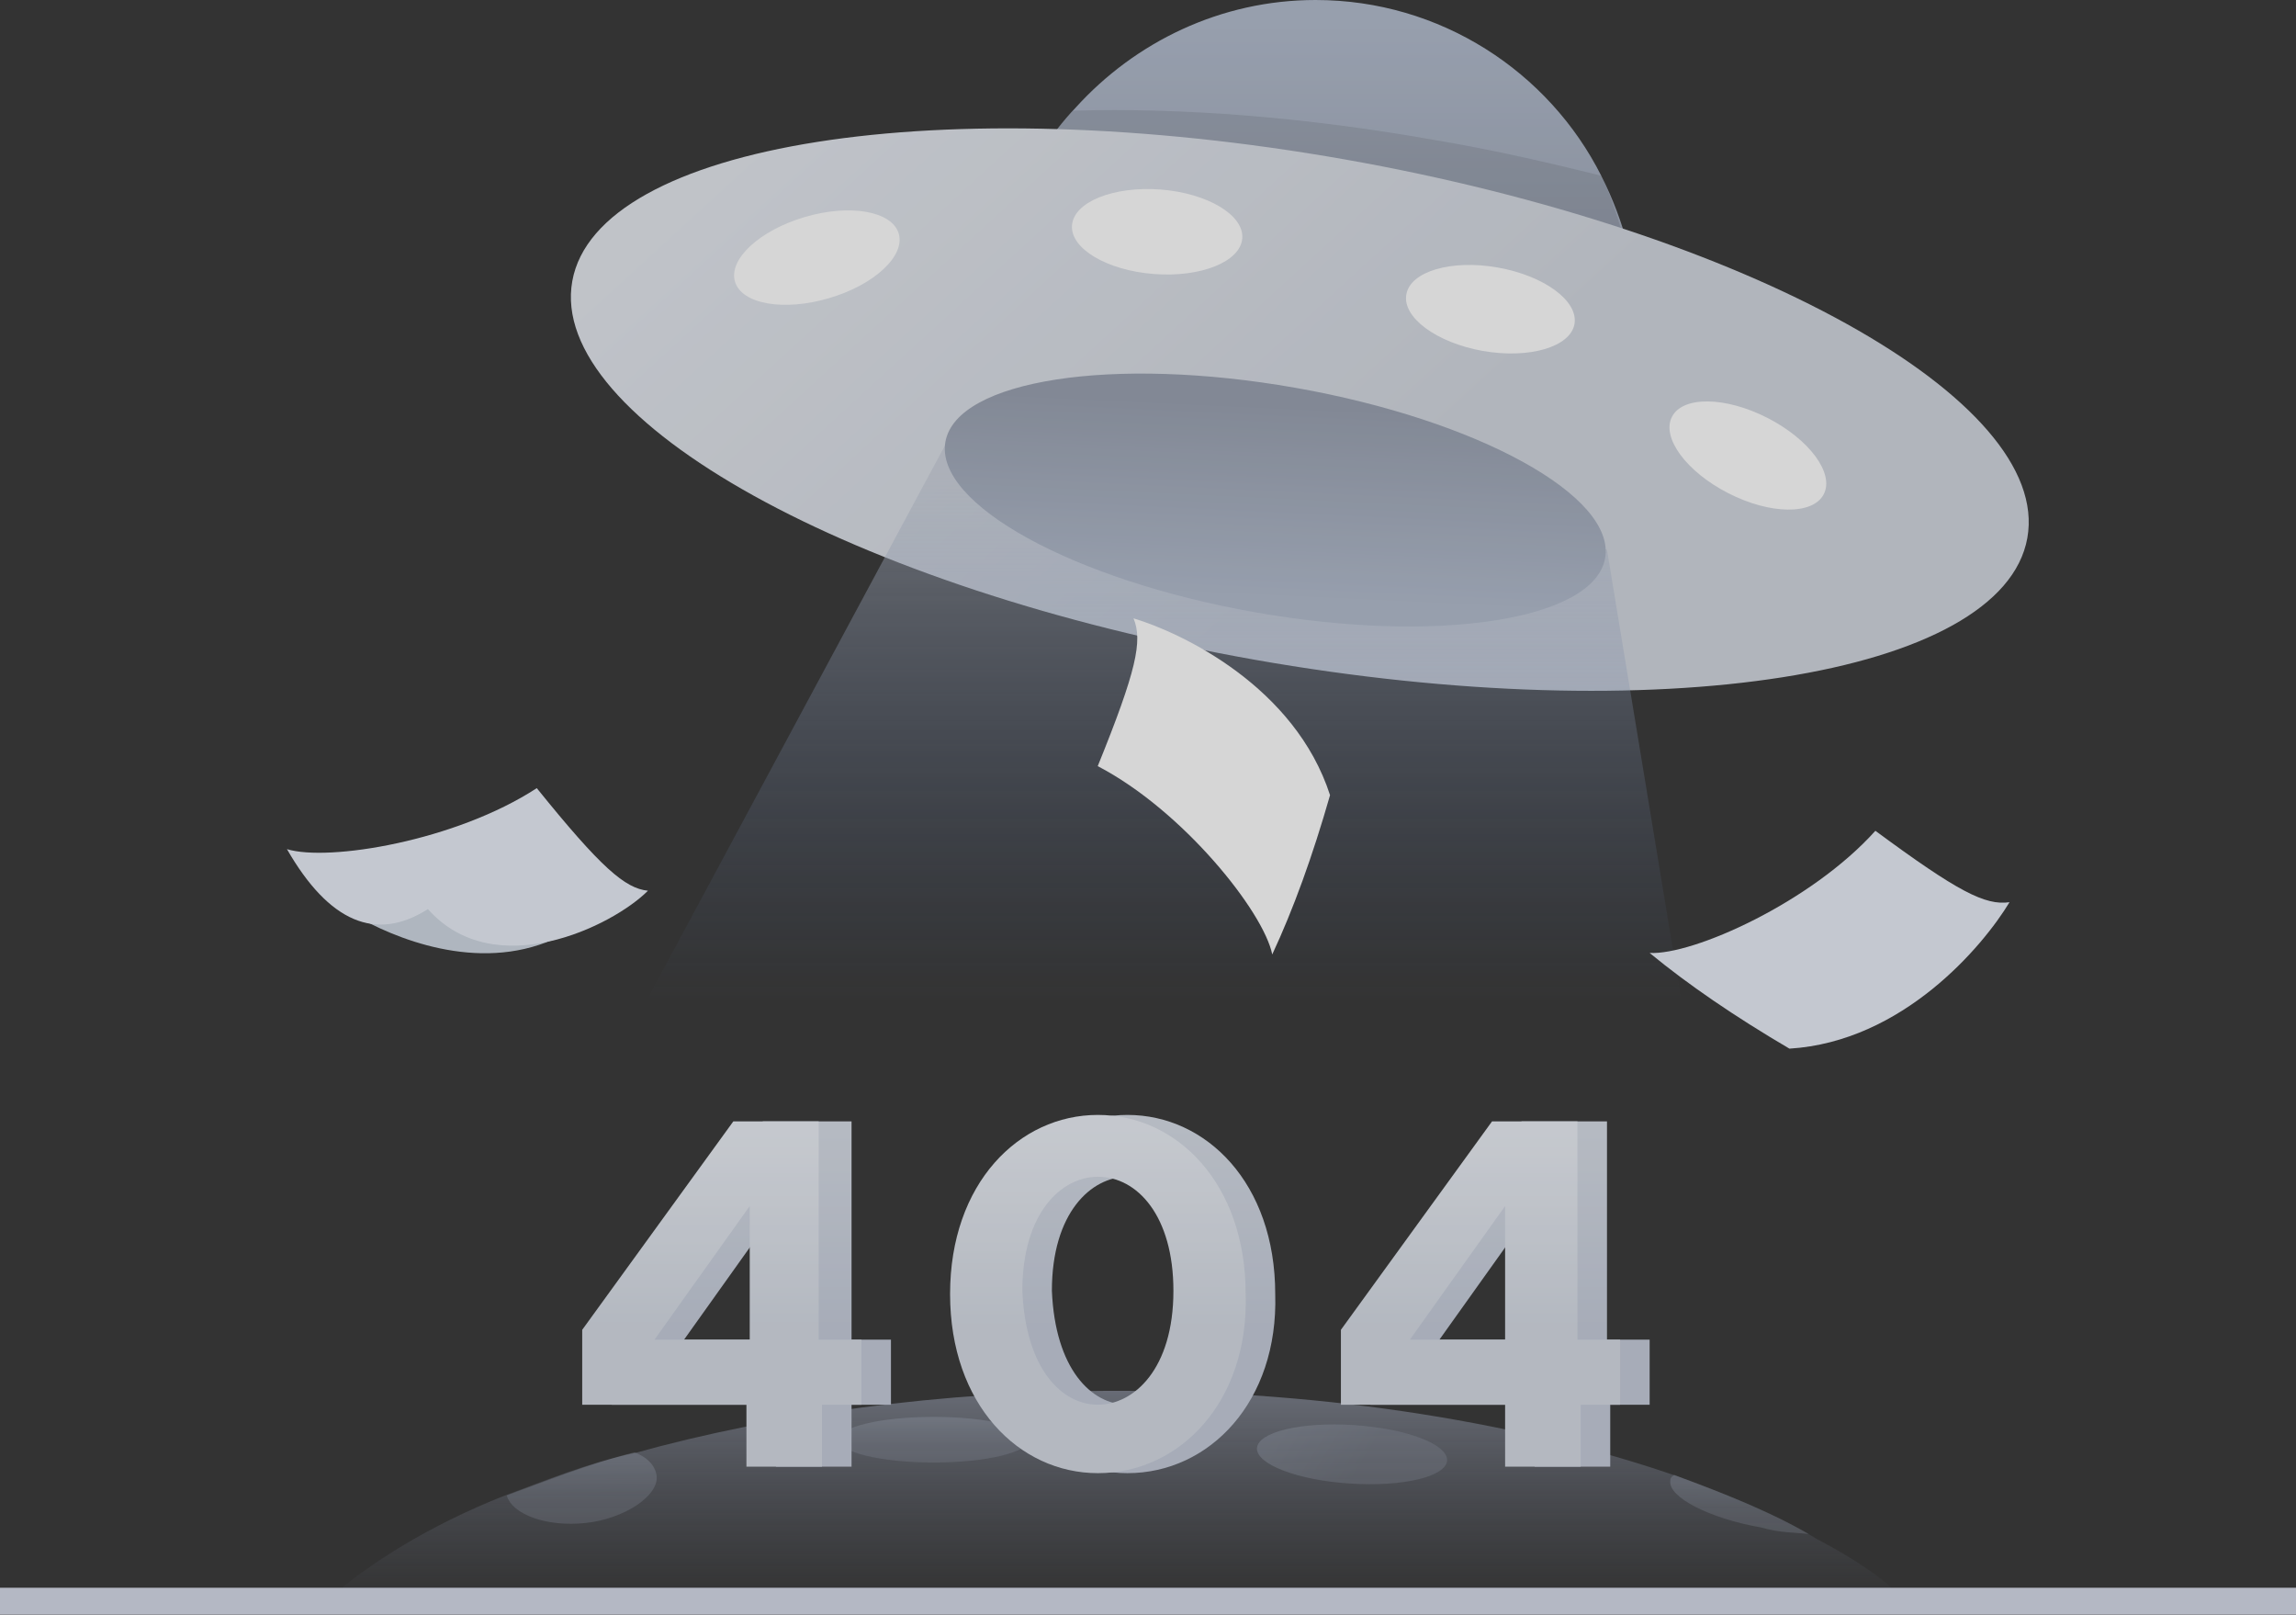 <svg xmlns="http://www.w3.org/2000/svg" xmlns:xlink="http://www.w3.org/1999/xlink" fill="none" version="1.1" width="170.149" height="119.63" viewBox="0 0 170.149 119.63"><rect x="0" y="0" width="170.149" height="119.63" fill="#333333" stroke="none"/><defs><clipPath id="master_svg0_38_49"><rect x="0" y="0" width="170.149" height="119.63" rx="0"/></clipPath><linearGradient x1="0.5" y1="0.035" x2="0.5" y2="0.596" id="master_svg1_38_110"><stop offset="0%" stop-color="#B0BACC" stop-opacity="1"/><stop offset="100%" stop-color="#969EAE" stop-opacity="1"/></linearGradient><linearGradient x1="0.036" y1="0.288" x2="0.596" y2="0.548" id="master_svg2_38_112"><stop offset="0%" stop-color="#E3E7EE" stop-opacity="1"/><stop offset="100%" stop-color="#D1D6DF" stop-opacity="1"/></linearGradient><linearGradient x1="0.5" y1="0.035" x2="0.5" y2="0.596" id="master_svg3_38_114"><stop offset="0%" stop-color="#BDC4D1" stop-opacity="0.53"/><stop offset="100%" stop-color="#5D7CB8" stop-opacity="0"/></linearGradient><linearGradient x1="0.5" y1="0" x2="0.5" y2="1" id="master_svg4_38_115"><stop offset="0%" stop-color="#B6BFD7" stop-opacity="1"/><stop offset="100%" stop-color="#838DA7" stop-opacity="0"/></linearGradient><linearGradient x1="0.482" y1="0.113" x2="0.508" y2="0.622" id="master_svg5_38_116"><stop offset="0%" stop-color="#B0BACC" stop-opacity="1"/><stop offset="100%" stop-color="#969EAE" stop-opacity="1"/></linearGradient><linearGradient x1="0.5" y1="0.036" x2="0.5" y2="0.595" id="master_svg6_38_117"><stop offset="0%" stop-color="#B0BACC" stop-opacity="1"/><stop offset="100%" stop-color="#969EAE" stop-opacity="1"/></linearGradient><linearGradient x1="0.035" y1="0.402" x2="0.596" y2="0.521" id="master_svg7_38_118"><stop offset="0%" stop-color="#B0BACC" stop-opacity="1"/><stop offset="100%" stop-color="#969EAE" stop-opacity="1"/></linearGradient><linearGradient x1="0.523" y1="0.158" x2="0.502" y2="0.571" id="master_svg8_38_119"><stop offset="0%" stop-color="#B0BACC" stop-opacity="1"/><stop offset="100%" stop-color="#969EAE" stop-opacity="1"/></linearGradient><linearGradient x1="0.5" y1="0.842" x2="0.574" y2="0.179" id="master_svg9_38_120"><stop offset="0%" stop-color="#B0BACC" stop-opacity="1"/><stop offset="100%" stop-color="#969EAE" stop-opacity="1"/></linearGradient><linearGradient x1="0.5" y1="0.035" x2="0.5" y2="0.596" id="master_svga_38_124"><stop offset="0%" stop-color="#D6DCE6" stop-opacity="1"/><stop offset="100%" stop-color="#C4CBDA" stop-opacity="1"/></linearGradient><linearGradient x1="0.5" y1="0.035" x2="0.5" y2="0.596" id="master_svgb_38_125"><stop offset="0%" stop-color="#D6DCE6" stop-opacity="1"/><stop offset="100%" stop-color="#C4CBDA" stop-opacity="1"/></linearGradient><linearGradient x1="0.5" y1="0.035" x2="0.5" y2="0.596" id="master_svgc_38_126"><stop offset="0%" stop-color="#D6DCE6" stop-opacity="1"/><stop offset="100%" stop-color="#C4CBDA" stop-opacity="1"/></linearGradient><linearGradient x1="0.5" y1="0.035" x2="0.5" y2="0.596" id="master_svgd_38_127"><stop offset="0%" stop-color="#EAEEF5" stop-opacity="1"/><stop offset="100%" stop-color="#D4DAE4" stop-opacity="1"/></linearGradient><linearGradient x1="0.5" y1="0.035" x2="0.5" y2="0.596" id="master_svge_38_128"><stop offset="0%" stop-color="#EAEEF5" stop-opacity="1"/><stop offset="100%" stop-color="#D4DAE4" stop-opacity="1"/></linearGradient><linearGradient x1="0.5" y1="0.035" x2="0.5" y2="0.596" id="master_svgf_38_129"><stop offset="0%" stop-color="#EAEEF5" stop-opacity="1"/><stop offset="100%" stop-color="#D4DAE4" stop-opacity="1"/></linearGradient></defs><g style="opacity:0.8;" clip-path="url(#master_svg0_38_49)"><g><g><g><path d="M121.349,23.89C121.349,36.44,111.369,46.81,98.955,47.54C98.468,47.54,97.981,47.54,97.494,47.54C93.357,47.54,89.219,46.33,85.811,44.4C78.509,40.3,73.642,32.57,73.642,23.65C73.642,17.61,75.832,12.06,79.726,7.96C84.108,3.13,90.436,0,97.494,0C106.739,0,114.779,5.31,118.669,13.03C120.369,16.41,121.349,20.03,121.349,23.89Z" fill="url(#master_svg1_38_110)" fill-opacity="1" style="mix-blend-mode:passthrough"/></g></g><g style="opacity:0.1;"><g><path d="M121.139,23.89C121.139,36.44,111.159,46.81,98.746,47.54C94.121,46.81,89.74,45.6,85.602,44.64C78.3,40.54,73.432,32.82,73.432,23.89C73.432,17.85,75.623,12.3,79.517,8.2C87.549,7.96,96.798,8.68,106.289,10.37C110.669,11.1,114.809,12.06,118.709,13.03C120.169,16.41,121.139,20.03,121.139,23.89Z" fill="#000000" fill-opacity="1" style="mix-blend-mode:passthrough"/></g></g><g><g><path d="M150.239,39.86C152.079,29.62,129.429,17.07,99.652,11.81C69.875,6.56,44.247,10.6,42.41,20.83C40.573,31.07,63.223,43.62,92.999,48.88C122.779,54.13,148.399,50.09,150.239,39.86Z" fill="url(#master_svg2_38_112)" fill-opacity="1" style="mix-blend-mode:passthrough"/></g></g><g><g><path d="M92.061,17.66C92.196,15.93,89.481,14.31,85.997,14.04C82.512,13.78,79.577,14.96,79.442,16.69C79.307,18.41,82.022,20.03,85.506,20.3C88.991,20.57,91.925,19.39,92.061,17.66Z" fill="#FFFFFF" fill-opacity="1" style="mix-blend-mode:passthrough"/></g></g><g><g><path d="M61.435,22.09C64.785,21.11,67.098,18.96,66.601,17.3C66.103,15.64,62.984,15.09,59.634,16.08C56.283,17.07,53.971,19.21,54.468,20.87C54.965,22.53,58.084,23.08,61.435,22.09Z" fill="#FFFFFF" fill-opacity="1" style="mix-blend-mode:passthrough"/></g></g><g><g><path d="M116.679,24.01C116.979,22.3,114.439,20.43,110.999,19.82C107.559,19.21,104.519,20.1,104.219,21.81C103.909,23.51,106.449,25.39,109.889,26C113.329,26.6,116.369,25.71,116.679,24.01Z" fill="#FFFFFF" fill-opacity="1" style="mix-blend-mode:passthrough"/></g></g><g><g><path d="M135.149,36.62C135.959,35.08,134.089,32.55,130.979,30.96C127.869,29.37,124.709,29.33,123.909,30.87C123.099,32.41,124.969,34.95,128.079,36.54C131.189,38.13,134.349,38.16,135.149,36.62Z" fill="#FFFFFF" fill-opacity="1" style="mix-blend-mode:passthrough"/></g></g><g><g><path d="M93.29,32.53L70.411,32.29L37.828,92.89L129.279,102.51L119.089,40.73L93.29,32.53Z" fill="url(#master_svg3_38_114)" fill-opacity="1" style="mix-blend-mode:passthrough"/></g></g><g style="opacity:0.5;"><g><path d="M141.239,118.63L24.162,118.63C27.326,115.8,31.95,112.96,37.305,110.84C40.226,109.77,43.633,108.35,47.041,107.65C57.263,104.81,69.677,103.04,82.82,103.04C98.641,103.04,113.249,105.52,124.439,109.42C128.339,110.84,131.739,112.25,134.659,114.03C137.339,115.44,139.529,116.86,141.239,118.63Z" fill="url(#master_svg4_38_115)" fill-opacity="1" style="mix-blend-mode:passthrough"/></g></g><g style="opacity:0.3;"><g><path d="M48.662,109.36C48.815,110.8,46.306,112.52,43.402,112.83C40.498,113.14,37.95,112.2,37.554,110.79C40.382,109.76,43.668,108.44,47.005,107.6C48.024,107.97,48.585,108.64,48.662,109.36Z" fill="url(#master_svg5_38_116)" fill-opacity="1" style="mix-blend-mode:passthrough"/></g></g><g style="opacity:0.3;"><g><path d="M69.19,108.35C73.088,108.35,76.248,107.59,76.248,106.66C76.248,105.72,73.088,104.97,69.19,104.97C65.291,104.97,62.131,105.72,62.131,106.66C62.131,107.59,65.291,108.35,69.19,108.35Z" fill="url(#master_svg6_38_117)" fill-opacity="1" style="mix-blend-mode:passthrough"/></g></g><g style="opacity:0.3;"><g><path d="M107.239,108.21C107.319,107.01,104.229,105.83,100.339,105.58C96.449,105.32,93.231,106.09,93.151,107.28C93.071,108.48,96.159,109.66,100.049,109.91C103.939,110.17,107.159,109.4,107.239,108.21Z" fill="url(#master_svg7_38_118)" fill-opacity="1" style="mix-blend-mode:passthrough"/></g></g><g style="opacity:0.3;"><g><path d="M134.039,113.65C133.069,113.53,131.909,113.57,130.479,113.16C126.639,112.48,123.639,110.92,123.779,109.72C123.799,109.48,123.799,109.48,124.069,109.27C127.829,110.67,131.249,112.03,134.039,113.65Z" fill="url(#master_svg8_38_119)" fill-opacity="1" style="mix-blend-mode:passthrough"/></g></g><g><g><path d="M118.949,41.36C119.769,36.76,109.499,31.11,95.996,28.73C82.497,26.35,70.886,28.14,70.062,32.73C69.237,37.32,79.512,42.98,93.011,45.36C106.509,47.74,118.119,45.95,118.949,41.36Z" fill="url(#master_svg9_38_120)" fill-opacity="1" style="mix-blend-mode:passthrough"/></g></g><g><g><path d="M31.542,63.6Q23.134,65.73,25.682,67.44C28.229,69.06,34.259,71.88,39.949,70C45.639,68.12,39.949,65.48,40.034,65.48Q40.119,65.48,31.542,63.6Z" fill="#CED7E2" fill-opacity="1" style="mix-blend-mode:passthrough"/></g></g><g><g><path d="M21.265,62.91C24.323,63.85,33.749,62.32,39.779,58.39C44.535,64.28,46.318,65.82,48.017,65.99C45.384,68.63,36.637,72.9,31.711,67.35Q25.936,71.03,21.265,62.91Z" fill="#E9EEF8" fill-opacity="1" style="mix-blend-mode:passthrough"/></g></g><g><g><path d="M122.249,70.6C125.479,70.77,134.229,66.84,138.979,61.55C145.099,66.07,147.129,67.1,148.919,66.84C146.959,70.09,141.019,77.17,132.609,77.69Q126.499,74.1,122.249,70.6Z" fill="#E9EEF8" fill-opacity="1" style="mix-blend-mode:passthrough"/></g></g><g><g><path d="M94.282,70.71C93.643,67.54,87.66,60.04,81.349,56.76C84.208,49.71,84.693,47.48,84.001,45.81C87.63,46.9,95.974,50.89,98.565,58.91Q96.615,65.72,94.282,70.71Z" fill="#FFFFFF" fill-opacity="1" style="mix-blend-mode:passthrough"/></g></g><g><g><path d="M162.759,119.63L170.149,119.63L170.149,117.63L0,117.63L0,119.63L162.759,119.63Z" fill-rule="evenodd" fill="#D5DAE8" fill-opacity="1" style="mix-blend-mode:passthrough"/></g></g><g><g><path d="M66.026,104.07L66.026,99.25L63.105,99.25L63.105,83.08L56.533,83.08L45.337,98.52L45.337,104.07L57.507,104.07L57.507,108.66L63.105,108.66L63.105,104.07L66.026,104.07ZM50.692,99.25L57.75,89.35L57.75,99.25L50.692,99.25Z" fill-rule="evenodd" fill="url(#master_svga_38_124)" fill-opacity="1" style="mix-blend-mode:passthrough"/></g></g><g><g><path d="M72.597,95.87C72.597,104.07,77.709,109.14,83.55,109.14C89.635,109.14,94.746,103.83,94.503,95.87C94.503,87.66,89.392,82.6,83.55,82.6C77.709,82.6,72.597,87.66,72.597,95.87ZM89.148,95.63C89.148,101.42,86.228,104.07,83.55,104.07C80.873,104.07,78.195,101.42,77.952,95.63C77.952,89.83,80.873,87.18,83.55,87.18C86.471,87.18,89.148,90.08,89.148,95.63Z" fill-rule="evenodd" fill="url(#master_svgb_38_125)" fill-opacity="1" style="mix-blend-mode:passthrough"/></g></g><g><g><path d="M122.249,104.07L122.249,99.25L119.089,99.25L119.089,83.08L112.759,83.08L101.561,98.52L101.561,104.07L113.729,104.07L113.729,108.66L119.329,108.66L119.329,104.07L122.249,104.07ZM106.669,99.25L113.729,89.35L113.729,99.25L106.669,99.25Z" fill-rule="evenodd" fill="url(#master_svgc_38_126)" fill-opacity="1" style="mix-blend-mode:passthrough"/></g></g><g><g><path d="M63.835,104.07L63.835,99.25L60.671,99.25L60.671,83.08L54.343,83.08L43.146,98.52L43.146,104.07L55.316,104.07L55.316,108.66L60.914,108.66L60.914,104.07L63.835,104.07ZM48.501,99.25L55.56,89.35L55.56,99.25L48.501,99.25Z" fill-rule="evenodd" fill="url(#master_svgd_38_127)" fill-opacity="1" style="mix-blend-mode:passthrough"/></g></g><g><g><path d="M70.407,95.87C70.407,104.07,75.518,109.14,81.36,109.14C87.445,109.14,92.556,103.83,92.312,95.87C92.312,87.66,87.201,82.6,81.36,82.6C75.518,82.6,70.407,87.66,70.407,95.87ZM86.958,95.63C86.958,101.42,84.037,104.07,81.36,104.07C78.682,104.07,76.005,101.42,75.762,95.63C75.762,89.83,78.682,87.18,81.36,87.18C84.28,87.18,86.958,90.08,86.958,95.63Z" fill-rule="evenodd" fill="url(#master_svge_38_128)" fill-opacity="1" style="mix-blend-mode:passthrough"/></g></g><g><g><path d="M120.059,104.07L120.059,99.25L116.899,99.25L116.899,83.08L110.569,83.08L99.371,98.52L99.371,104.07L111.539,104.07L111.539,108.66L117.139,108.66L117.139,104.07L120.059,104.07ZM104.479,99.25L111.539,89.35L111.539,99.25L104.479,99.25Z" fill-rule="evenodd" fill="url(#master_svgf_38_129)" fill-opacity="1" style="mix-blend-mode:passthrough"/></g></g></g></g></svg>
